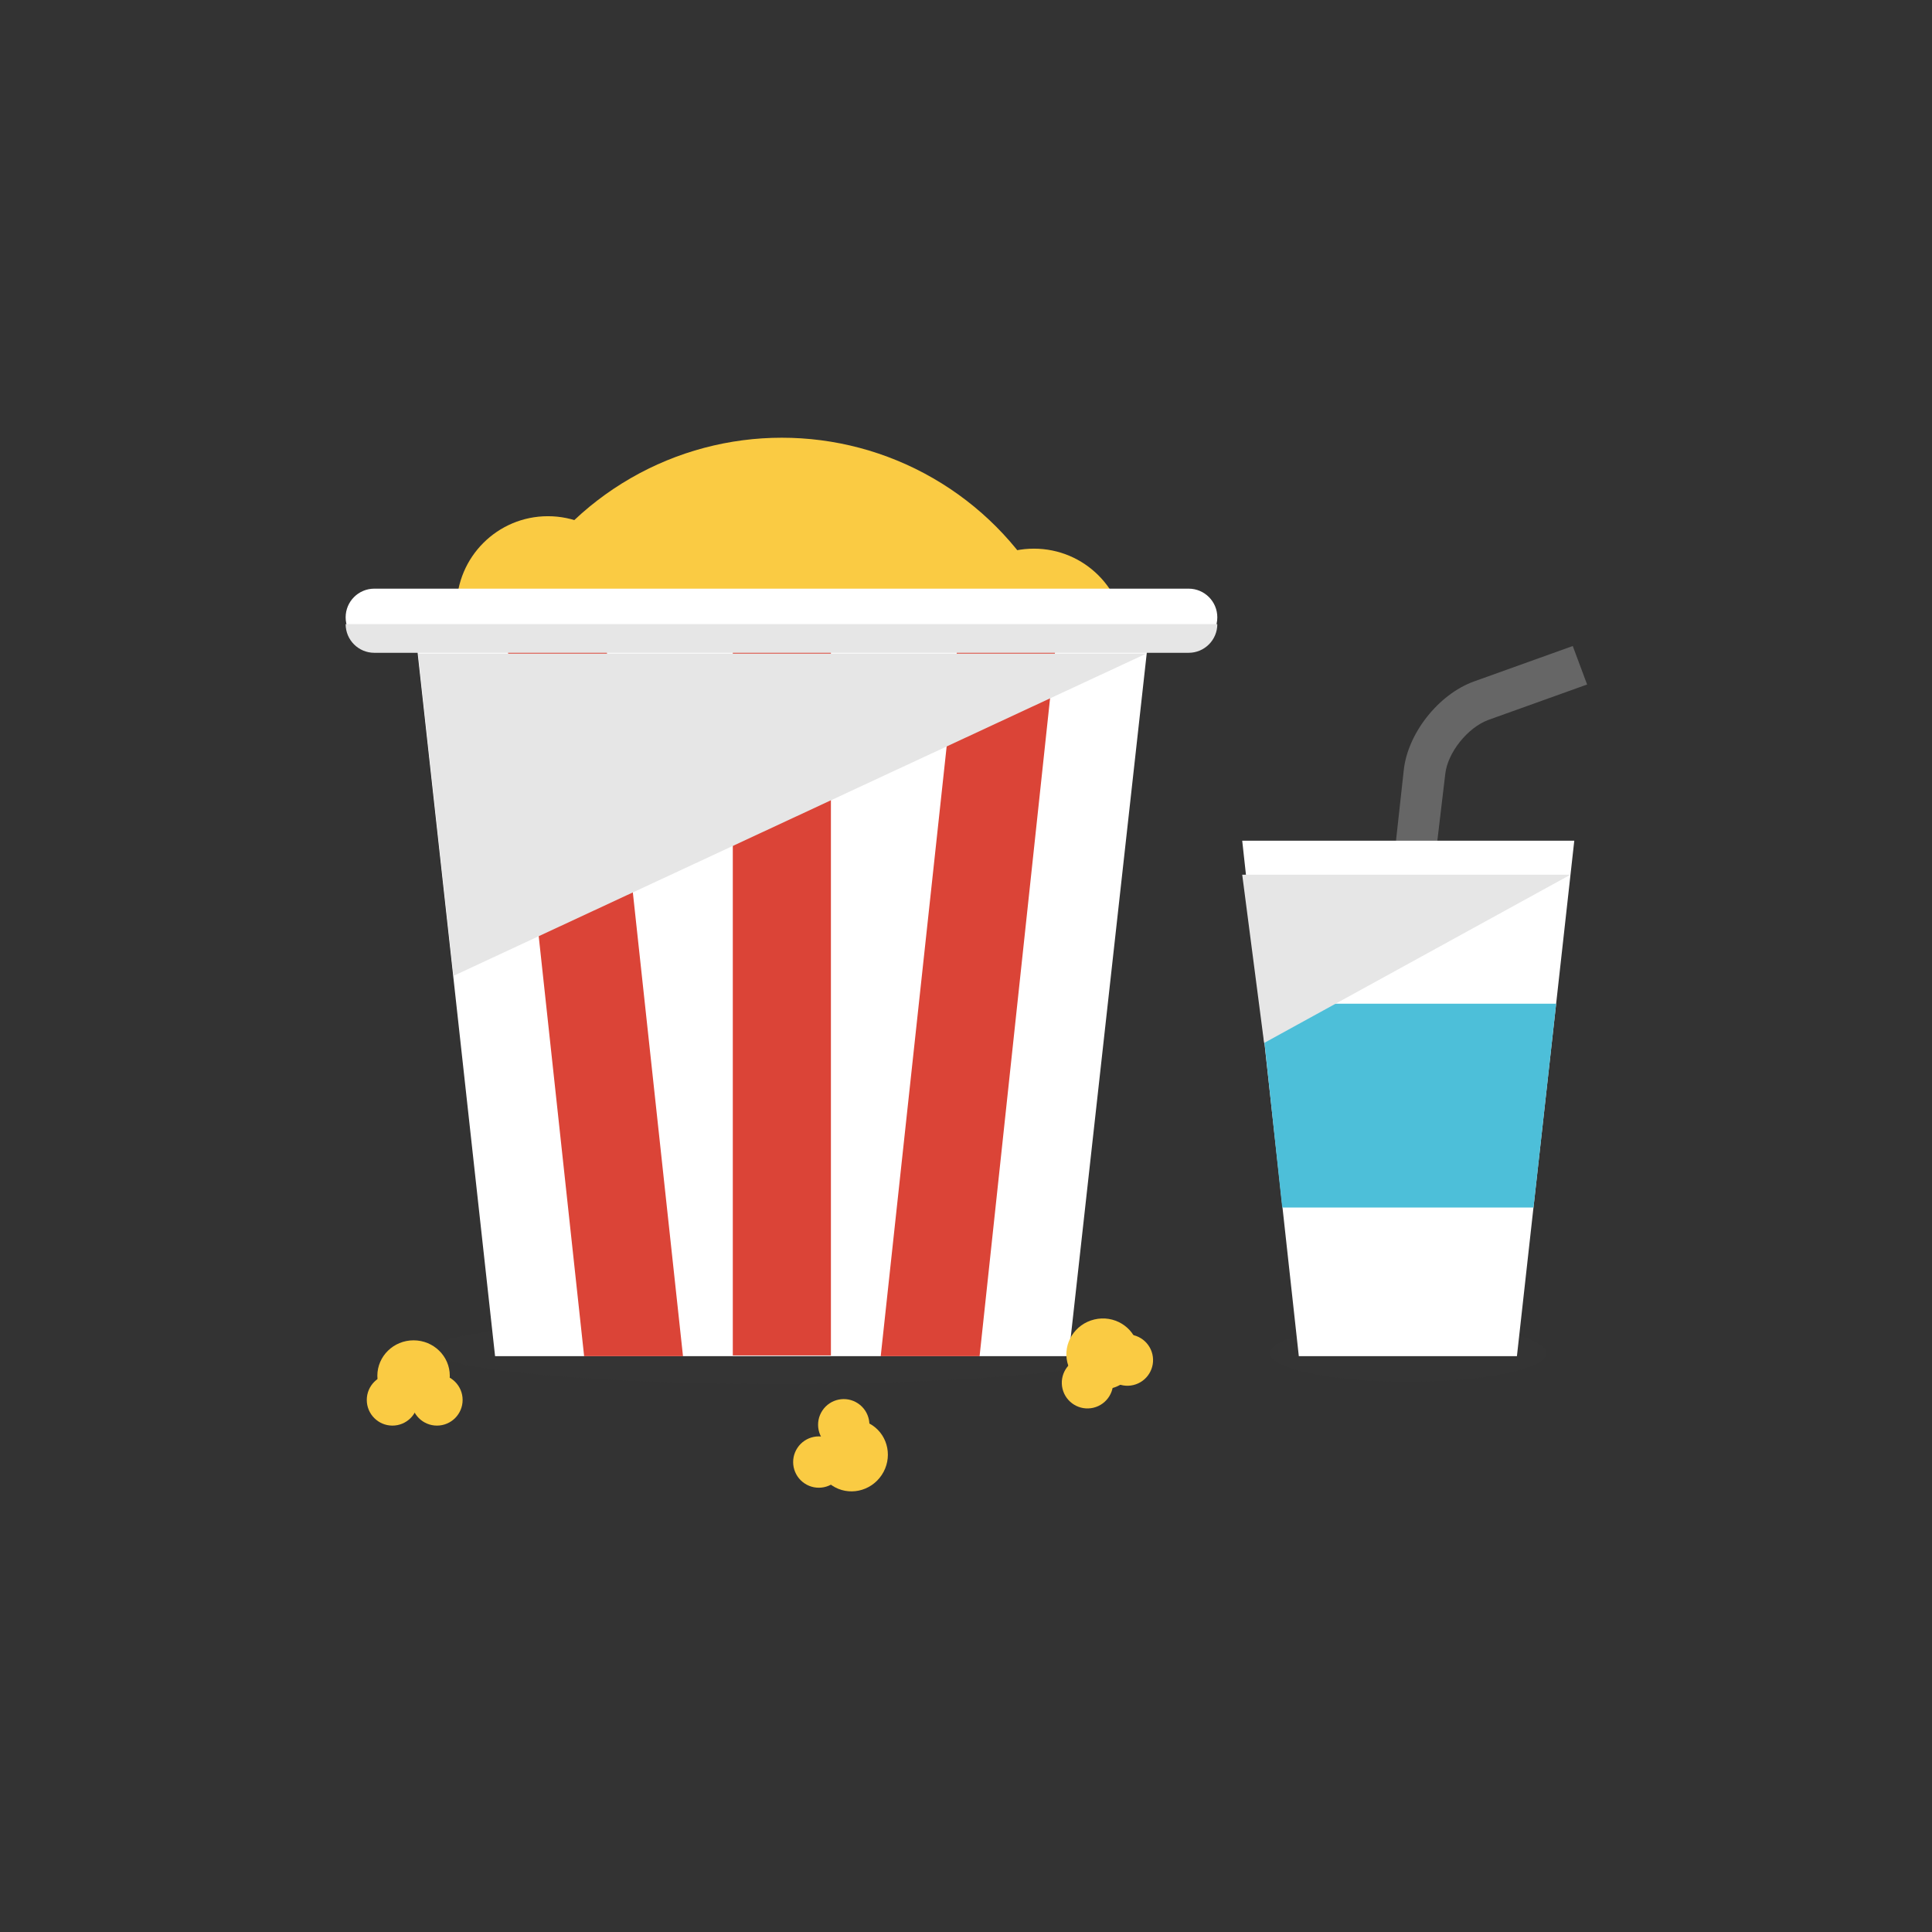<?xml version="1.0" encoding="utf-8"?>
<!-- Generator: Adobe Illustrator 17.1.0, SVG Export Plug-In . SVG Version: 6.00 Build 0)  -->
<!DOCTYPE svg PUBLIC "-//W3C//DTD SVG 1.1//EN" "http://www.w3.org/Graphics/SVG/1.1/DTD/svg11.dtd">
<svg version="1.1" id="Layer_1" xmlns="http://www.w3.org/2000/svg" xmlns:xlink="http://www.w3.org/1999/xlink" x="0px" y="0px"
	 viewBox="0 0 256 256" enable-background="new 0 0 256 256" xml:space="preserve">
<rect x="0" y="0" width="256" height="256" fill="#333333" stroke="none"/>
<ellipse opacity="0.1" fill="#444444" cx="186.6" cy="179.3" rx="18.3" ry="3.8"/>
<ellipse opacity="0.1" fill="#444444" cx="103.6" cy="178.9" rx="46.5" ry="4.5"/>
<g>
	<path fill="#666666" d="M190.3,112.7l-5.4-0.6l1.1-10c0.5-4.9,4.6-10.1,9.3-11.8l13.1-4.7l1.9,5.1l-13.1,4.7
		c-2.7,1-5.4,4.3-5.7,7.2L190.3,112.7z"/>
	<circle fill="#FACB43" cx="103.6" cy="98.1" r="40.1"/>
	<circle fill="#FACB43" cx="72.6" cy="80.5" r="12.1"/>
	<circle fill="#FACB43" cx="137" cy="84.8" r="12.1"/>
	<polygon fill="#FFFFFF" points="164.6,111.4 208.6,111.4 201,179.7 172.1,179.7 	"/>
	<polygon fill="#4DBFD9" points="203.2,160 169.9,160 167,133 206.2,133 	"/>
	<g>
		<defs>
			<polygon id="SVGID_1_" points="152.8,78.9 54.5,78.9 65.6,179.7 141.6,179.7 			"/>
		</defs>
		<use xlink:href="#SVGID_1_"  overflow="visible" fill="#FFFFFF"/>
		<clipPath id="SVGID_2_">
			<use xlink:href="#SVGID_1_"  overflow="visible"/>
		</clipPath>
	</g>
	<rect x="97.1" y="78.9" fill="#DB4437" width="13" height="100.7"/>
	<polygon fill="#DB4437" points="129.8,179.7 116.7,179.7 127.6,78.9 140.6,78.9 	"/>
	<polygon fill="#DB4437" points="77.4,179.7 90.5,179.7 79.6,78.9 66.5,78.9 	"/>
	<path fill="#FFFFFF" d="M157.5,78H49.6c-2.1,0-3.8,1.7-3.8,3.8c0,2.1,1.7,3.8,3.8,3.8h107.9c2.1,0,3.8-1.7,3.8-3.8
		C161.3,79.7,159.6,78,157.5,78z"/>
	<path fill="#E6E6E6" d="M45.8,82.7c0,2.1,1.7,3.8,3.8,3.8h107.9c2.1,0,3.8-1.7,3.8-3.8"/>
	<polygon fill="#E6E6E6" points="151.9,86.6 60.1,129.3 55.4,86.6 	"/>
	<polygon fill="#E6E6E6" points="208.1,115.9 167.5,138.2 164.6,115.9 	"/>
	<ellipse fill="#FACB43" cx="54.8" cy="182.3" rx="4.8" ry="4.7"/>
	<ellipse fill="#FACB43" cx="52" cy="185.5" rx="3.4" ry="3.4"/>
	<ellipse fill="#FACB43" cx="57.9" cy="185.5" rx="3.4" ry="3.4"/>
	
		<ellipse transform="matrix(-0.555 0.832 -0.832 -0.555 336.152 206.026)" fill="#FACB43" cx="112.9" cy="193" rx="4.8" ry="4.7"/>
	
		<ellipse transform="matrix(-0.555 0.832 -0.832 -0.555 331.015 200.609)" fill="#FACB43" cx="111.8" cy="188.9" rx="3.4" ry="3.4"/>
	
		<ellipse transform="matrix(-0.555 0.832 -0.832 -0.555 330.012 210.934)" fill="#FACB43" cx="108.6" cy="193.8" rx="3.4" ry="3.4"/>
	
		<ellipse transform="matrix(0.973 -0.232 0.232 0.973 -37.657 38.846)" fill="#FACB43" cx="146.1" cy="179.3" rx="4.8" ry="4.7"/>
	
		<ellipse transform="matrix(0.973 -0.232 0.232 0.973 -38.593 38.499)" fill="#FACB43" cx="144.1" cy="183.1" rx="3.4" ry="3.4"/>
	
		<ellipse transform="matrix(0.973 -0.232 0.232 0.973 -37.763 39.642)" fill="#FACB43" cx="149.4" cy="180.1" rx="3.4" ry="3.4"/>
</g>
</svg>
